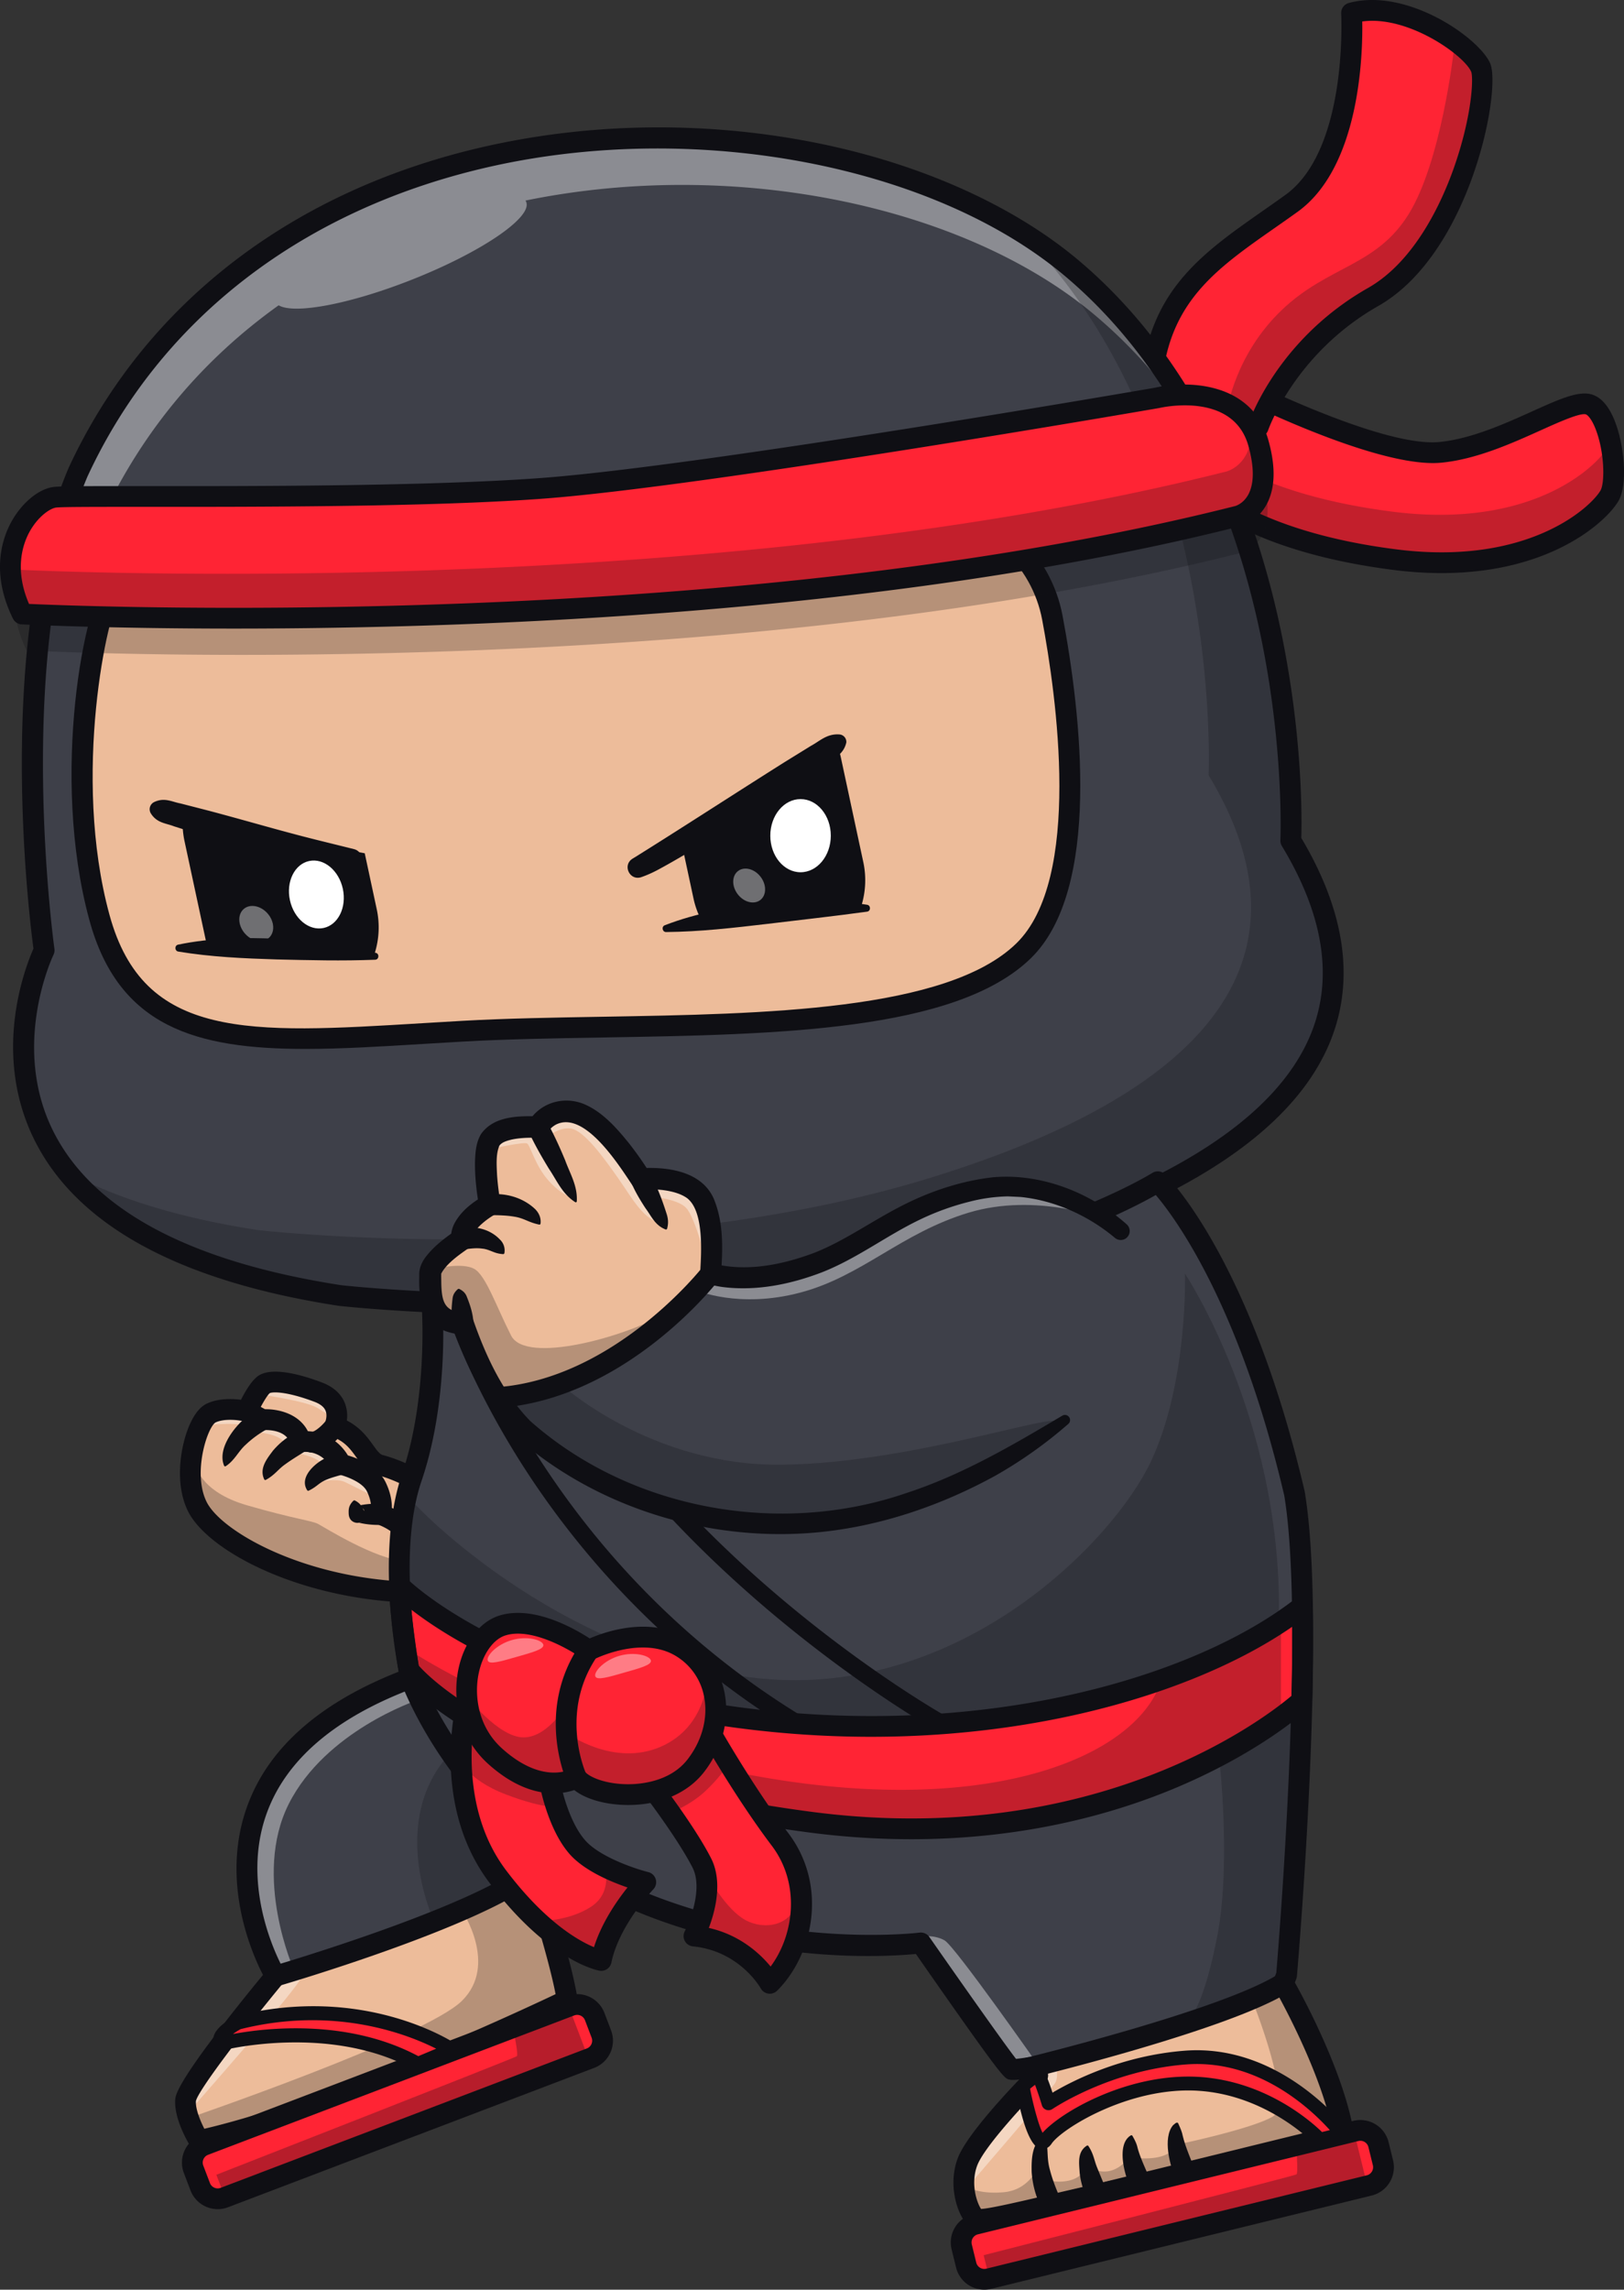 <svg id="Layer_1" data-name="Layer 1" xmlns="http://www.w3.org/2000/svg" viewBox="0 0 2151.45 3033.16"><rect x="0" y="0" width="2151.45" height="3033.16" fill="#333333" stroke="none"/><defs><style>.cls-1{fill:#edbc9a;}.cls-2{opacity:0.4;}.cls-3{fill:#fff;}.cls-4{opacity:0.25;}.cls-5{fill:#0f0f14;}.cls-6{fill:#ff2434;}.cls-7{fill:#3e4049;}.cls-8{opacity:0.3;}</style></defs><title>ninja3</title><path class="cls-1" d="M1450.64,2367.66s-21-11.17-41.71-16.49-22.33-38.28-60.61-51c0,0,14.89-31.9-21.8-45.73s-61.15-16-70.72-10.63-23.51,36.15-23.51,36.15-27.54-6.91-47.21,2.13-39.88,80.82-18.61,123.89,126.55,103.69,264.8,112.73C1431.27,2518.67,1471.6,2413.92,1450.64,2367.66Z" transform="translate(-905.15 -410.32)"/><g class="cls-2"><path class="cls-3" d="M1178,2298.27s33.24-4,50.12,0,4.14,8.37,4.14,8.37,37.47-.13,49.43,13.69-.4,21.41,0,19.81,10-6,10-6,30.31,4,39.08,14.36l8.77,10.36s-15.32,6-17.44,8.51-4.06,8.24-4.06,8.24,30.28-8.77,44.24-2,39.08,19.54,39.08,19.54.51-15.92-11.57-25.79-33-15.15-33-15.15-8.51-16.58-23.65-24.06a121.48,121.48,0,0,0-29.53-10l-7.57-7.79s-11.22-12.63-20.57-17-36.86-8.33-36.86-8.33-10.52-4-26.72-5.19S1178.83,2291.49,1178,2298.27Z" transform="translate(-905.15 -410.32)"/></g><g class="cls-2"><path class="cls-3" d="M1253.14,2258c1.46.4,58.09,8.37,72.85,17.55s19.94,13.16,19.94,13.16,8.9-18.35-11.7-30.71-66.87-22.33-72-21.14S1253.14,2258,1253.14,2258Z" transform="translate(-905.15 -410.32)"/></g><g class="cls-4"><path class="cls-5" d="M1164.08,2350.11s4.83,35.89,68.21,54.24,85.72,20.16,94.49,24.84,75.64,46.94,115.59,49.33l-11.1,40.15s-86.67-4.37-174.94-43S1149.31,2413.27,1164.08,2350.11Z" transform="translate(-905.15 -410.32)"/></g><path class="cls-5" d="M1431.27,2532.43q-.45,0-.9,0c-138.38-9-251.13-69.52-276.24-120.36-16.6-33.63-11-78-1.16-105.73,4.77-13.43,13.21-30.72,26.36-36.76,15.43-7.09,33.56-6.47,45.07-5,6.37-12.59,15.5-27.69,24.72-32.81,18.79-10.44,55.1-.44,82.25,9.79,15.23,5.74,25.5,14.88,30.51,27.17a45.74,45.74,0,0,1,2.75,23.37c17.93,9.14,27.48,22.38,34.78,32.52,5.46,7.56,9,12.25,12.94,13.26,22.08,5.66,43.84,17.18,44.75,17.67a13.71,13.71,0,0,1,6.07,6.47c22.69,50.06-14.72,150.36-19.06,161.63A13.76,13.76,0,0,1,1431.27,2532.43ZM1210,2291.16c-6.58,0-13.56.84-19.14,3.4-10.66,5.71-31,66.86-12,105.29,18,36.42,114.19,93.31,243.1,104.31,11-31.75,28.3-94.63,17.83-126.58-6.88-3.34-20.76-9.63-34.22-13.08-13.8-3.54-21.24-13.85-28.43-23.83-7.68-10.64-15.62-21.65-33.12-27.49a13.75,13.75,0,0,1-8.12-18.87h0s3.5-8.21.47-15.39c-2-4.83-7-8.74-14.65-11.64-38.51-14.51-56.08-13.11-59.19-11.48-3.16,2.37-11.71,16.66-17.65,29.79a13.77,13.77,0,0,1-15.89,7.68A87.28,87.28,0,0,0,1210,2291.16Z" transform="translate(-905.15 -410.32)"/><path class="cls-5" d="M1442.38,2453.74a13.74,13.74,0,0,1-12.21-7.4c-3.54-6.77-16.84-13.86-25.16-16.73a13.79,13.79,0,0,1-8.65-17.23c0-.12,2.67-10.51-5.11-26.47-6.24-12.8-29.69-20.63-37.41-22.36a13.85,13.85,0,0,1-9.29-7.21c-12.87-25.38-36.17-22.82-38.77-22.41a14,14,0,0,1-15.45-10.16c-5.45-21.14-34.79-19.05-36-19a14,14,0,0,1-7.65-1.58l-20.85-11.17a13.76,13.76,0,0,1,13-24.26l17.48,9.36c17.08-.32,44.65,5.57,56.7,29.1a66,66,0,0,1,53,32.05c12.53,3.69,39.46,13.9,50,35.55,6.76,13.87,8.37,25.71,8.3,34.05,9.81,4.71,23.76,13.23,30.28,25.7a13.78,13.78,0,0,1-12.19,20.14Z" transform="translate(-905.15 -410.32)"/><path class="cls-5" d="M1258.34,2303.83a134,134,0,0,0-27.42,20.05c-10.06,8.88-14.92,21.15-26.77,28.72a1.46,1.46,0,0,1-2.1-.66c-8.7-20.75,10.46-47.48,25.31-60.77a70.32,70.32,0,0,1,20.58-12.82c17.11-6.19,26.73,17.68,10.4,25.48Z" transform="translate(-905.15 -410.32)"/><path class="cls-5" d="M1309.81,2332.64c-7.89,4.88-18.88,11.61-26.22,17-10.31,7.08-13.81,14.18-26.15,21a1.55,1.55,0,0,1-2.19-.53c-6.94-14.43,3.39-27.19,11.37-37.92,8.72-10.21,18.63-18.41,30.88-24.13,16.11-6.81,27.33,15.87,12.31,24.61Z" transform="translate(-905.15 -410.32)"/><path class="cls-5" d="M1358.74,2363.74c-6.63,1.82-16.09,4.39-22.21,7.17-9.44,4.18-11.22,8.64-22.31,14.05a1.66,1.66,0,0,1-2.12-.51c-11.22-17.52,11.08-36.74,25.55-43.14a53.81,53.81,0,0,1,17.26-4.83c17.48-1.31,20.84,23.64,3.83,27.26Z" transform="translate(-905.15 -410.32)"/><path class="cls-5" d="M1409,2430.35a115,115,0,0,1-27.8-2.75l-.07-.08s-.15,0,.09-.06a8.35,8.35,0,0,0,3.5-1.6c-5.29,3.61-13.17,1.49-16-4-1.71-3.09-1.66-6.18-1.68-9.35,0-4.64,1.19-9.14,6.18-14.11a1.9,1.9,0,0,1,2.23-.34c7.54,4,8.86,7.92,11.66,12.9.25.35.74,1.1.59.34-2.1-5.51-10.22-7.51-15.15-4,2.34-1.6,5.42-2.12,8.16-2.68,9.83-1.94,19.42-2.89,29.28-1.79,16.63,2.35,15.59,26.47-1,27.5Z" transform="translate(-905.15 -410.32)"/><path class="cls-5" d="M1318.39,2334.46h-.7a13.76,13.76,0,0,1,.7-27.52h.06c3.7,0,13-7.46,18.93-15.16a13.76,13.76,0,0,1,21.9,16.67C1356,2312.83,1338.5,2334.46,1318.39,2334.46Z" transform="translate(-905.15 -410.32)"/><path class="cls-6" d="M2505.31,1065s64,63.49,248.43,86.74,269.63-60.55,283.6-84.82.46-112.47-27.29-120.88-115.21,55.7-197,63.46S2541.64,921,2541.64,921" transform="translate(-905.15 -410.32)"/><g class="cls-4"><path class="cls-5" d="M2750.9,1088.25c184.42,23.24,269.64-60.55,283.61-84.82a35.42,35.42,0,0,0,3.43-9.36c6.46,27.82,7,59.73-.6,72.87-14,24.27-99.18,108.06-283.6,84.82S2505.3,1065,2505.3,1065l39.76-10.06c9.92-6,13.75-18.18,13.75-18.18C2597.93,1055.41,2659.67,1076.75,2750.9,1088.25Z" transform="translate(-905.15 -410.32)"/></g><path class="cls-5" d="M2815,1169.5a503.3,503.3,0,0,1-63-4.09c-186.91-23.55-253.65-87.89-256.4-90.61a13.76,13.76,0,0,1,19.35-19.58c1,1,64.76,60.74,240.5,82.89,174.2,22,257.25-56,270-78,6-10.48,5.43-51.38-6.69-82-5.35-13.49-10.63-18.23-12.68-18.85-7.75-2.38-36.69,10.67-59.93,21.15-38,17.12-85.22,38.42-131.74,42.84-3.48.33-7.13.49-10.93.49-88.81,0-260.47-86.56-268-90.4a13.76,13.76,0,1,1,12.45-24.54c1.86.94,187,94.36,263.91,87.05,42-4,86.92-24.25,123-40.53,35.75-16.12,61.58-27.78,79.24-22.4,12.36,3.75,22.55,15.54,30.27,35.06,12.68,32,17.49,84.09,5,105.86C3033.45,1101.28,2959.39,1169.5,2815,1169.5Z" transform="translate(-905.15 -410.32)"/><path class="cls-6" d="M2572.22,975.71s35.59-105.8,152.07-172,155.3-275.06,142.38-304.16-102.62-90.54-171-72c0,0,10.66,187.34-79.69,252.22s-169,106.57-184.08,225.55C2432,905.31,2458.74,980.94,2572.22,975.71Z" transform="translate(-905.15 -410.32)"/><g class="cls-4"><path class="cls-5" d="M2531,952.55s10.42-72.46,72.14-131.48,125.2-57.65,168.23-127.17,59.38-214.13,59.38-214.13,32.05,4.08,37.25,24.53-10.49,116.22-51.7,196.63-116.75,118.18-116.75,118.18-52.75,34.58-86.62,83.53-40.75,73.07-40.75,73.07S2531.31,969.9,2531,952.55Z" transform="translate(-905.15 -410.32)"/></g><path class="cls-5" d="M2560.94,989.74c-112.36,0-140.77-76.47-142-79.84a13.74,13.74,0,0,1-.68-6.33c14.24-112,82.1-159.49,160.67-214.49,9.49-6.64,19.19-13.43,29-20.5,83.24-59.77,74.07-238.46,74-240.26a13.76,13.76,0,0,1,10.13-14.06c76.84-20.82,172.15,45.95,187.14,79.71,15.5,34.92-25.89,252.23-148.16,321.71-110.17,62.61-145.49,163.43-145.84,164.44a13.78,13.78,0,0,1-12.4,9.34C2568.78,989.65,2564.8,989.74,2560.94,989.74Zm11.28-14h0Zm-126.13-72.28c5.67,12.1,33.38,59.34,116.6,58.78,11.65-28,53.86-113.1,154.8-170.46,62.44-35.48,97.81-114.24,113.34-158,24.47-69,26.58-120.62,23.25-128.59-9.73-21.93-83.8-74.76-144.23-66.43.74,43.68-3,192.82-85.79,252.24-9.93,7.14-19.72,14-29.31,20.7C2519.45,764.34,2459.77,806.11,2446.09,903.43Z" transform="translate(-905.15 -410.32)"/><path class="cls-7" d="M1355.64,2126.5s488.07,56,894.22-70.19,497-314.81,365.33-532.33c0,0,22.89-494.4-289.92-758.19s-1069.65-263.91-1316.66,270c-101,238-44.94,633.4-44.94,633.4S782.4,2038.08,1355.64,2126.5Z" transform="translate(-905.15 -410.32)"/><g class="cls-2"><path class="cls-3" d="M2649.32,1591.91c-1.09-1.85-2.15-3.7-3.27-5.56,0,0,0-.84.08-2.31C2647.24,1586.67,2648.29,1589.29,2649.32,1591.91Z" transform="translate(-905.15 -410.32)"/></g><g class="cls-2"><path class="cls-3" d="M980.62,1944.23C936,1878.41,932.2,1808.75,939.35,1756,933.25,1810.54,937.9,1880.74,980.62,1944.23Z" transform="translate(-905.15 -410.32)"/></g><g class="cls-2"><path class="cls-3" d="M948.36,1395c-2.2,150.59,15.31,274.2,15.31,274.2s-17.35,35.39-24.32,86.84c6.17-55.15,23.33-94.3,23.33-94.3S942.44,1542.59,948.36,1395Z" transform="translate(-905.15 -410.32)"/></g><g class="cls-2"><path class="cls-3" d="M2325.27,765.79c89.42,75.41,151.38,169.67,194.31,265.83-40.39-73.94-93.51-144.47-163.45-203.45C2185.21,684,1881.73,618.62,1601.28,676a9.41,9.41,0,0,1,1,1.9c8.13,20.58-59.8,66.7-151.74,103-82.24,32.48-155.78,46.07-176.21,33.84-97,69.25-179,162.6-234.89,283.36-18.81,44.35-64.39,88.34-73.54,136.62-10.3,54.32-15.5,109-17.56,160.21,1.74-118.74,15.73-254.25,60.25-359.2C1255.62,501.88,2012.47,502,2325.27,765.79Z" transform="translate(-905.15 -410.32)"/></g><g class="cls-4"><path class="cls-5" d="M2140.93,1969.57c406.15-126.2,497-314.82,365.34-532.34,0,0,20.81-449.78-248.71-720.23a574,574,0,0,1,67.71,48.79C2638.08,1029.58,2615.19,1524,2615.19,1524c131.64,217.52,40.82,406.14-365.33,532.33s-894.22,70.19-894.22,70.19c-196.36-30.29-304.16-93.49-361.07-163.5,60.94,32.78,142.77,59.88,252.14,76.75C1246.71,2039.75,1734.78,2095.76,2140.93,1969.57Z" transform="translate(-905.15 -410.32)"/></g><path class="cls-1" d="M2140.48,1081.73c79.61,8.3,144.05,68.26,158.84,146.92,22.57,120.11,52,353.69-38.3,441.41-123.86,120.32-486.72,91.87-743.19,106.33s-429,39.45-480.9-150.53-3.11-418.95,19.35-438.19,296.69-37.92,574-61.09C1815.33,1111.11,2008.52,1068,2140.48,1081.73Z" transform="translate(-905.15 -410.32)"/><path class="cls-5" d="M1618.82,2152.33c-155,0-262.47-11.9-264.75-12.16l-.53-.08c-208-32.08-342.76-104.42-400.4-215-60.84-116.71-14-234.8-3.66-258.08-6-44.83-50.53-408,46.46-636.65,101-218.22,298.23-369.65,555.66-426.79,140.2-31.12,289.76-32.65,432.49-4.45,138.88,27.44,263.2,82.9,350.06,156.14C2498.71,894.05,2570.09,1096,2601,1240.94c30.34,142.31,28.8,256.14,28.1,279.46,57,95.8,70.6,184.67,40.42,264.22-44.44,117.13-184.27,213-415.58,284.83C2037.81,2136.61,1796.93,2152.33,1618.82,2152.33Zm-261.36-39.48c13.47,1.5,493.36,53,888.31-69.68,222.82-69.23,356.73-159.5,398-268.31,27.4-72.21,13.82-154.22-40.37-243.76a13.71,13.71,0,0,1-2-7.75c.05-1.23,5.22-124.21-27.52-277.38-30-140.52-99.12-336.07-257.53-469.66-173.71-146.49-485.77-206.47-758.84-145.86-248.85,55.24-439.37,201.23-536.46,411.07-98.12,231.34-44.36,621.78-43.81,625.7a13.74,13.74,0,0,1-1.27,8c-.59,1.19-58.44,122.48,1.67,237.43C1031.12,2014.82,1158.9,2082.18,1357.46,2112.85Z" transform="translate(-905.15 -410.32)"/><path class="cls-5" d="M1309.65,1799.83c-145.08,0-247.48-29.31-286-170.34-52.59-192.58-5.55-427.24,23.67-452.27,20.07-17.2,143.87-28.77,442.94-53,45.39-3.68,92.06-7.46,138.82-11.37,65-5.43,131.33-14.33,195.44-22.95C1943,1074,2054.93,1059,2141.91,1068h0c84.81,8.85,155.1,73.85,170.93,158.06,24.5,130.38,51.6,362.69-42.23,453.83-99.73,96.88-336.78,100.89-566,104.77-65.93,1.12-128.2,2.17-186,5.43q-26.86,1.51-52.48,3.1C1409.86,1796.65,1357.43,1799.83,1309.65,1799.83ZM1065.2,1198.19c-17.11,19.67-65.39,239.48-15,424.05,45.3,165.9,184.16,157.46,414.26,143.52q25.66-1.56,52.59-3.11c58.33-3.29,120.86-4.35,187.06-5.47,213.46-3.61,455.4-7.71,547.32-97,87.76-85.25,53.26-328.41,34.35-429-13.6-72.35-73.94-128.18-146.73-135.78-83.72-8.73-194,6.09-310.86,21.78-64.45,8.66-131.09,17.61-196.82,23.1-46.78,3.91-93.48,7.69-138.89,11.37C1302.91,1167,1088.14,1184.41,1065.2,1198.19Z" transform="translate(-905.15 -410.32)"/><path class="cls-5" d="M1746.13,1546c66.29-41.43,133.23-85,199.28-126.62l34-21c11.78-6.3,21.12-16.34,37.75-15.16a9.88,9.88,0,0,1,9.19,10.56c-3.68,17-19,22.66-29.85,31q-49.47,34-100.37,65.77c-39.9,24.51-79.08,50.42-120.44,72.55a152.25,152.25,0,0,1-21,9.19c-15.21,5.13-25.24-15.6-11.82-24.32l3.21-2Z" transform="translate(-905.15 -410.32)"/><g class="cls-4"><path class="cls-5" d="M925.34,1212.92s908.14,47.64,1610.21-129.65c0,0,35-8.08,33.68-59a90.44,90.44,0,0,1,8.78,21c24.08,85.3-27.33,97.07-27.33,97.07C1848.61,1319.67,940.47,1272,940.47,1272c-10.78-21.9-15.33-42.16-15.69-60.34C925,1212.11,925.14,1212.51,925.34,1212.92Z" transform="translate(-905.15 -410.32)"/></g><path class="cls-6" d="M934.63,1223.71s908.14,47.65,1610.21-129.65c0,0,51.41-11.76,27.33-97.06s-133.9-59.64-133.9-59.64-598.5,104-816.4,120-615.45,8.26-644,11.71S890.82,1134.67,934.63,1223.71Z" transform="translate(-905.15 -410.32)"/><g class="cls-4"><path class="cls-5" d="M919.5,1164.6s908.14,47.65,1610.21-129.65c0,0,35.06-8.07,33.68-59a90.28,90.28,0,0,1,8.78,21c24.08,85.3-27.33,97.06-27.33,97.06-702.07,177.3-1610.21,129.65-1610.21,129.65-10.77-21.9-15.33-42.16-15.69-60.33C919.14,1163.79,919.3,1164.19,919.5,1164.6Z" transform="translate(-905.15 -410.32)"/></g><path class="cls-5" d="M1214.85,1243c-169.32,0-277.82-5.4-280.94-5.56a13.79,13.79,0,0,1-11.63-7.67c-29.63-60.23-14.29-105.7-2.5-127.44,13.92-25.68,36.62-44.55,56.48-46.94,9.44-1.14,46.35-1.19,122.3-1.12,139.84.11,373.89.24,522.3-10.66C1833.36,1028,2417.64,927,2435.54,923.87c42.57-9.82,128.07-7.85,149.88,69.39,10.34,36.63,9.14,66.07-3.56,87.49s-31.81,26.24-34,26.73C2090.27,1223.05,1540.27,1243,1214.85,1243Zm-271.24-32.66c92.74,4.11,941.26,36.18,1597.86-129.64.49-.13,10.4-2.9,17.06-14.61,8.24-14.49,8.38-37.1.4-65.37-20.19-71.53-113.59-50.89-117.55-50l-.75.16c-6,1-601.67,104.29-817.75,120.16-149.43,11-384.11,10.77-524.34,10.73-61.89,0-110.78-.07-119,.92-7.93,1-24.22,11.75-35.59,32.73C935.19,1131.68,924,1165,943.61,1210.36Z" transform="translate(-905.15 -410.32)"/><path class="cls-5" d="M2044.69,1615a114.52,114.52,0,0,0,4.12-62.8l-29.68-138.36a116.11,116.11,0,0,0-4.73-16.21c-4.84-13-206.41,128.81-206.41,128.81l15.88,74a115.19,115.19,0,0,0,12.23,32.36c6.6,11.71,57.67.49,109.16-5.21C1993.11,1622.28,2041.74,1623.18,2044.69,1615Z" transform="translate(-905.15 -410.32)"/><ellipse class="cls-3" cx="1060.56" cy="1107.01" rx="40.07" ry="48.45"/><g class="cls-2"><ellipse class="cls-3" cx="1897.62" cy="1583.38" rx="19.05" ry="24.22" transform="translate(-1477.04 1075.52) rotate(-37.58)"/></g><path class="cls-5" d="M1372.43,1561.59c-14.39,1.21-25.08-1.41-38.47-3.67-33.64-7.1-66.78-15.83-100-24.43s-65.8-18.15-98.31-28.56c-10.62-4.2-22.48-4.13-30.61-17a10.54,10.54,0,0,1,4.42-15.15c13.67-6.51,23.63-.17,34.83,1.87l32.93,8.46c43.76,11.4,87.23,24.32,131,35.62,20.2,5.22,45.57,11.33,65.89,16.42,14.42,3.67,13,24.64-1.68,26.41Z" transform="translate(-905.15 -410.32)"/><path class="cls-5" d="M1179.29,1662.92l-29.69-138.36a115.61,115.61,0,0,1-2.33-16.73c-.91-13.8,241.08,32.82,241.08,32.82l15.87,74a114.53,114.53,0,0,1-2.69,58.57c-2.65,8.41-51.76,2.25-102.25,2.31C1242.25,1675.62,1183,1680.41,1179.29,1662.92Z" transform="translate(-905.15 -410.32)"/><ellipse class="cls-3" cx="1324.29" cy="1595.24" rx="35.85" ry="45.38" transform="translate(-1213.03 -93.57) rotate(-12.23)"/><g class="cls-2"><ellipse class="cls-3" cx="1244.57" cy="1633.83" rx="20.05" ry="25.37" transform="translate(-1669.95 798.37) rotate(-40.76)"/></g><path class="cls-5" d="M1141.05,1661.69c43.25-9,87.58-9.74,131.52-7.76,43.93,2.23,87.85,7.23,130.51,18.63,5,1.3,4.19,9-1,9.12-43.72,1.72-86.93.64-130.52-.41-43.6-1.35-86.92-3.25-130.21-10.41-4.91-.77-5.17-8.15-.25-9.17Z" transform="translate(-905.15 -410.32)"/><path class="cls-5" d="M1785.83,1636c42.39-16.38,87.32-24.29,132.34-28.94,45.06-4.32,90.78-5.31,135.69,1.78,5.13.79,5.09,8.58-.15,9.17-44.39,6.1-88.27,10.86-132.59,16.25-44.4,5.2-88.53,10.3-133.48,10.74-5,.12-6.53-7.18-1.81-9Z" transform="translate(-905.15 -410.32)"/><path class="cls-1" d="M1151.05,3191.83c-2.11,22.33,17.9,54.24,17.9,54.24C1360.6,3203.53,1656.5,3060,1656.5,3060c-7.37-50-46.33-170.15-46.33-170.15C1533.85,2951,1270,3028.06,1270,3028.06S1153.15,3169.5,1151.05,3191.83Z" transform="translate(-905.15 -410.32)"/><path class="cls-7" d="M2609.5,3027s40-461.54,10.53-638.07c-71.6-306.28-181.1-413.08-181.1-413.08s-154.29,98.3-449.67,135-511.77,28.05-511.77,28.05,9.48,121.9-26.85,228.78-1.58,265.86-1.58,265.86c-339.08,126.55-179,394.54-179,394.54s263.81-77.1,340.13-138.25l24.22-24.46c223.25,153.14,490.72,118.84,490.72,118.84s116.09,166.7,120,167.5,23.7-2.4,23.7-2.4,258.25-62.74,336.44-111.66Z" transform="translate(-905.15 -410.32)"/><path class="cls-1" d="M2605.29,3037.63c-78.19,48.92-336.44,111.66-336.44,111.66l11.05,10.37s-80.55,80.56-93.19,114.86,3.16,70.18,11.85,75,75.81-13.56,173-35.1,312-65.4,312-85.34C2666.1,3142.91,2605.29,3037.63,2605.29,3037.63Z" transform="translate(-905.15 -410.32)"/><g class="cls-2"><path class="cls-3" d="M1154.9,3208.32s149.55-169.09,150.35-180.26-10.41-7.5-10.41-7.5-55.79-124.1-7.14-220.61,169-136.9,169-136.9-2.71-17.48-3.48-19.31-10.83-5.7-10.83-5.7-87.14,17.81-153.07,97.57-60.62,157.92-53.71,196.21,29.25,86.14,29.25,86.14l1.28,14.87s-94.36,122.16-96.58,125.44S1146,3187.58,1154.9,3208.32Z" transform="translate(-905.15 -410.32)"/></g><g class="cls-2"><path class="cls-3" d="M2186.8,3307.59s111.84-129.18,116.63-138.75,0-25.93,0-25.93l-22.67,3.43s-110.39-157.63-124.22-165.6-31.9-5.32-31.9-5.32l113.25,173.87s6.92,4.19,13.3,4.19,15.56-2.63,19.94,2.79,4.81,7.41,4.81,7.41-63.44,59.39-80.18,87.71S2186.8,3307.59,2186.8,3307.59Z" transform="translate(-905.15 -410.32)"/></g><path class="cls-6" d="M1434.52,2511.22s127.55,130.81,445,173.88,608.8-35.23,751.05-146.82c0,0,1,67.44-.77,124.77,0,0-231.85,216.66-653,160.83s-529.91-201.23-529.91-201.23S1434.77,2549.64,1434.52,2511.22Z" transform="translate(-905.15 -410.32)"/><g class="cls-4"><path class="cls-5" d="M1154.9,3216.19s313.06-107.31,362-155.16,0-120.32,0-120.32l-38.29,10.78s-59.86-131.32,23.77-219.33c0,0,42.48,65.37,78.75,91.3s44.42,35.79,44.42,35.79l3.32,11.69-11.48,11.43-7.2,12.76s21.86,58.77,33.16,106.37S1656.5,3060,1656.5,3060s-149.6,69.73-245.64,107.18-236.77,79.46-241.91,78.93S1154.9,3216.19,1154.9,3216.19Z" transform="translate(-905.15 -410.32)"/></g><g class="cls-4"><path class="cls-5" d="M2182.05,3304.54s14.5,13.05,52.39,9.85,48.38-39.48,48.38-39.48l2.7,20s13.52,8.32,34.26,4.33,24.72-19.14,24.72-19.14,17.15,11,34.3,5.08a42,42,0,0,0,23.66-21s4.05,7.57,30.28,4.78,30.87-17.52,30.87-17.52,98.24-20.36,127.35-37.11-28.31-157.92-28.31-157.92l-83.35,30.17s19.14-12.76,38.28-110.6,2.46-239.59,2.46-239.59-205.75,116.69-478.17,94.13-461.65-114.64-461.65-114.64l-92.4-55.62L1460,2633.52l-14.36-17-3.25-23.81s169.53,119.52,474.82,172.16,496.25-29.58,526.79-129.64c0,0,62.64-20.94,104-44.55s54.12-31.86,54.12-31.86v126.46l21.28-13.12,5.9,9.76L2616.48,2910s-5.45,108.82-6.74,114.24-4.69,16.56-2.83,19.22,54.23,105.75,63.84,138.77,11.37,40.42,11.37,40.42-6.62,14.09-34.53,24.73-395.13,94.28-395.13,94.28-40.35,9.91-56.51,5.67S2182.05,3304.54,2182.05,3304.54Z" transform="translate(-905.15 -410.32)"/></g><g class="cls-4"><path class="cls-5" d="M1444.18,2390.15c.38,6.22,198.18,215.72,466.17,243.37s471.11-182.91,520-288.19S2475,2097.54,2475,2097.54s127.62,191.42,124.43,450.9l.06,8.65S2521,2627.25,2280,2677.71s-514.42,1.44-622.58-44.19S1467,2538,1467,2538l-24.61-19.53s-7.43-7.23-7.85-15.61,0-65.91,3.77-81.21S1444.18,2390.15,1444.18,2390.15Z" transform="translate(-905.15 -410.32)"/></g><path class="cls-5" d="M2203.39,3364c-5.25,0-8.59-.89-11.47-2.48-15.17-8.35-32.85-51.82-18.12-91.78,10.24-27.81,56.91-78.9,81.65-104.74-9.16.93-11.8.4-13,.15-6.9-1.39-9.28-1.86-123.94-166.41-47.42,4.54-279,18.5-482.32-115.63l-10.33,10.43c8.9,28,37.87,120.84,44.29,164.4a13.77,13.77,0,0,1-7.61,14.39c-3,1.44-299.56,144.76-490.58,187.15a13.72,13.72,0,0,1-14.64-6.12c-2.3-3.67-22.42-36.62-19.94-62.84,2.08-22.1,71.08-109.23,116.15-164.05-14.74-28.57-56.24-122.74-21.65-221.29,27.3-77.77,95-138.41,201.44-180.37-7.36-39.29-27.48-168.07,4.32-261.6,35-102.83,26.25-222.09,26.16-223.28a13.71,13.71,0,0,1,3.81-10.61,13.44,13.44,0,0,1,10.46-4.21c2.15.09,218.81,8.16,509.53-28,288.32-35.81,442.45-132,444-132.94a13.78,13.78,0,0,1,17,1.76c4.58,4.47,113.2,113.13,184.9,419.79.06.29.12.58.17.87,29.43,176.23-8.76,622.61-10.39,641.52a14.06,14.06,0,0,1-.92,3.89l-1.79,4.52c13.16,23.65,61,113.06,76.46,189.74a13.86,13.86,0,0,1,.27,2.72c0,20.72-24.26,33.82-281.48,89.75-15.16,3.3-29.13,6.34-41.26,9-27.63,6.13-52.79,12-75,17.15C2241,3358.59,2216.36,3364,2203.39,3364Zm2.7-26Zm62.76-202.5a13.82,13.82,0,0,1,9.41,3.72l11.06,10.37a13.78,13.78,0,0,1,.31,19.78c-21.81,21.81-80.51,84.09-90,109.87-9.16,24.87.24,50.08,5.21,57.24,11.66-.46,49-9.17,88.45-18.34,22.26-5.18,47.49-11.06,75.26-17.21,12.17-2.7,26.17-5.74,41.37-9.05,75.84-16.49,229.78-50,258.66-66.78-18.4-81.65-74.61-179.61-75.19-180.62a13.73,13.73,0,0,1-.88-12l3.46-8.75c2.8-33.22,38.32-464.92,10.57-632.18-59.5-254.2-145.37-369-170.23-398.21-38.93,22.23-188.76,99.2-445.34,131.07-249.2,31-444.65,29.7-499,28.55,1.33,36.52,1.3,131.85-28.34,219.05-34.65,101.94-1.5,256.94-1.16,258.5a13.75,13.75,0,0,1-8.63,15.82c-104.7,39.08-170.66,95.57-196,167.9-36.38,103.64,23.43,205.68,24,206.7a13.75,13.75,0,0,1-1.2,15.82c-54.14,65.5-112.12,141.78-115.93,156.61-.79,10,5.27,25.51,11.15,36.93,168.84-39.79,414.66-154.3,465.31-178.33-10.1-52.83-43.74-156.87-44.1-158a13.75,13.75,0,0,1,3.31-13.92l24.22-24.46a13.77,13.77,0,0,1,17.57-1.67c216.09,148.24,478.55,116.88,481.18,116.54a13.81,13.81,0,0,1,13,5.79c38.1,54.71,99.14,141.41,114.81,161.45,4.24-.43,10.43-1.26,15.44-2.07A13.6,13.6,0,0,1,2268.85,3135.53Zm-66.29,200.93" transform="translate(-905.15 -410.32)"/><path class="cls-5" d="M1634.38,2879.12a13.72,13.72,0,0,1-7.64-2.33c-135.64-90.79-188.43-232.57-190.62-238.56a13.76,13.76,0,0,1,25.86-9.43h0c.51,1.39,52.14,139.49,180.07,225.12a13.76,13.76,0,0,1-7.67,25.2Z" transform="translate(-905.15 -410.32)"/><path class="cls-5" d="M2112.39,2846.72a1044.31,1044.31,0,0,1-137.38-9.2c-422-55.95-534.54-200.5-539.12-206.63a13.57,13.57,0,0,1-2.55-6c-.51-3-12.33-74.53-12.58-113.6a13.77,13.77,0,0,1,23.61-9.71c1.56,1.58,129.25,128.11,437,169.86,328.12,44.53,608.44-40.25,740.71-144a13.76,13.76,0,0,1,22.25,10.63c0,.68,1,68.41-.78,125.39a13.76,13.76,0,0,1-4.36,9.64c-2.43,2.28-61,56.36-172.55,103.95C2386.59,2811.2,2266.29,2846.72,2112.39,2846.72Zm-652.5-230c16.41,18.57,139.33,143.21,518.74,193.5,379.68,50.32,604.66-125.66,637.57-153.57.88-32.64.93-67.91.82-91.35C2472.78,2665,2196.66,2742,1877.66,2698.74c-243-33-375.82-116-427.47-156C1453,2572.53,1458.15,2605.83,1459.89,2616.73Z" transform="translate(-905.15 -410.32)"/><path class="cls-5" d="M1270,3041.83a13.77,13.77,0,0,1-3.85-27c2.61-.76,262.06-77,335.39-135.78a13.76,13.76,0,0,1,17.21,21.48c-77.56,62.14-334,137.54-344.88,140.72A13.67,13.67,0,0,1,1270,3041.83Z" transform="translate(-905.15 -410.32)"/><path class="cls-5" d="M2268.83,3163.06a13.76,13.76,0,0,1-3.23-27.14c2.56-.62,257-62.77,332.39-110a13.76,13.76,0,1,1,14.6,23.33c-79.16,49.52-329.86,110.78-340.5,113.37A14,14,0,0,1,2268.83,3163.06Z" transform="translate(-905.15 -410.32)"/><path class="cls-5" d="M2286.56,3337.74c-8.85-15.57-13.36-32.26-14.67-50-.37-17.27,0-38.34,16.54-48.81a1.38,1.38,0,0,1,1.89.47c3.94,17,1.2,29.19,5.62,44.91,3.54,13.86,9.18,28,15.06,40.9,6.72,15.89-15.49,27.18-24.44,12.53Z" transform="translate(-905.15 -410.32)"/><path class="cls-5" d="M2345.73,3323.19a101.09,101.09,0,0,1-10.24-34.45c-.71-12.47-3.52-27.8,9.52-36.1a1.57,1.57,0,0,1,2.18.68c7.32,11.34,7.23,18.69,12,29.77,3.31,8.45,8.71,20.77,11.66,29,5.45,16.1-17,25.89-25.14,11.07Z" transform="translate(-905.15 -410.32)"/><path class="cls-5" d="M2404.27,3310.71c-9.08-16.29-21.05-59.83-1-71.64a1.57,1.57,0,0,1,2.18.7c3.88,6.78,5.66,10.95,6.76,15.86,4,14.71,11.5,29.27,17,43.39,5.85,16-16.4,26.31-24.86,11.69Z" transform="translate(-905.15 -410.32)"/><path class="cls-5" d="M2463.25,3297.17c-8.55-17.78-17.85-54.75-4.24-71.39,1.55-1.23,5.37-5.55,7-2.67,3.26,7.2,5.06,11.5,6.06,16.74,3.78,15.71,11.26,31.4,16.51,46.64,5.29,16.22-17.47,25.72-25.32,10.68Z" transform="translate(-905.15 -410.32)"/><path class="cls-5" d="M2152.56,2705.11a11.43,11.43,0,0,1-5.56-1.45c-3.82-2.12-384.55-216.54-547.19-559.82a11.47,11.47,0,0,1,20.72-9.83c159.45,336.52,533.85,547.51,537.61,549.6a11.47,11.47,0,0,1-5.58,21.5Z" transform="translate(-905.15 -410.32)"/><path class="cls-5" d="M1961.79,2705.11a11.42,11.42,0,0,1-6-1.68c-185.19-112.95-300.46-259.15-364.56-361.91-69.55-111.5-94.93-195.19-96-198.7a11.47,11.47,0,0,1,22-6.55c1,3.33,103.86,336.16,450.5,547.58a11.47,11.47,0,0,1-6,21.26Z" transform="translate(-905.15 -410.32)"/><path class="cls-1" d="M1846.54,2097.54s7.72-73.64-13.55-102.36-78.7-23.13-78.7-23.13-43.87-72.58-81.35-86.13-55,17.54-55,17.54-51.84-4-63.8,17.55,0,85.34,0,85.34-40.68,22.17-36.69,45.78c0,0-42.27,27.33-42.27,45.41s-.4,39.22,10.36,52.38,33.1,13.95,33.1,13.95,16.22,51.35,46.21,97.76C1728.65,2249.72,1846.54,2097.54,1846.54,2097.54Z" transform="translate(-905.15 -410.32)"/><path class="cls-7" d="M2201.74,1985.88c-106.35,21.27-149.95,77.63-229.71,103.15s-125.49,8.51-125.49,8.51-117.89,152.18-281.73,164.09c9.65,14.94,20.72,29.38,33.15,41.42,51,49.45,345.36,264,718.63-12L2390,2041.18S2308.08,1964.61,2201.74,1985.88Z" transform="translate(-905.15 -410.32)"/><g class="cls-2"><path class="cls-3" d="M1827.47,2119.47s56.3,24.86,138.18,3.06,132.93-78.69,222.79-105.81,180.88,8.43,180.88,8.43-76.13-63.73-174.5-35.55-166.43,84.55-228.11,103.69-116.71,2-124.29,8.77S1827.47,2119.47,1827.47,2119.47Z" transform="translate(-905.15 -410.32)"/></g><g class="cls-2"><path class="cls-3" d="M1560.74,1931.11s38-8.24,42.54-6.11,10.63,30.18,30,50.85,32.17,21.14,32.17,21.14l-39.35-77.33s17.85-17,35.38-14.34,43.59,38.55,63.26,66.73,33.41,55.3,59.77,59.82l-18.39-36.36s35.72,2.07,47.95,14.83,27.12,72.31,27.12,72.31,10.21-71.76-13-92.77-76.89-21.55-76.89-21.55-36.65-62.6-71.24-79.15-56.91,5.24-56.91,5.24l-13,8.76s-34.66-1.8-45.36,8S1560.74,1931.11,1560.74,1931.11Z" transform="translate(-905.15 -410.32)"/></g><g class="cls-4"><path class="cls-5" d="M1482.84,2091.16c1.6-1.06,35.1-8.51,50.52,0s29.24,49.77,48.92,88.43,152.28,1.43,205.61-29.94l2.24,6.19s-16,21-71,52.87-71.56,34.84-71.56,34.84,119.19,109.22,293.59,107.09,372.21-73.38,364.77-55.3-163.78,121.24-348.82,132.93-318.92-93.05-318.92-93.05-62.64-38.45-87.14-96.72-30.08-71.44-30.08-71.44l-5.39-5.18s-23.86-2.39-32.77-22.33S1482.84,2091.16,1482.84,2091.16Z" transform="translate(-905.15 -410.32)"/></g><path class="cls-5" d="M2381.85,2049.86c-34.83-29.18-79.31-49.31-124.55-53.91l-17-.8a220.22,220.22,0,0,0-50.87,7.06,342.69,342.69,0,0,0-65.9,23.86c-43.78,21-82.9,51.28-129.15,69.55-41.73,16.05-87.14,25.32-132,19.61a143.73,143.73,0,0,1-15-2.91c-1.83-.5-3.22-.84-5.7-1.72a13.59,13.59,0,0,1-9-14c1.66-26.5,5.37-82.42-17.71-99.43-10.43-7.16-24.86-9.92-38-11a145.74,145.74,0,0,0-21.3-.05,14.43,14.43,0,0,1-13.44-6.74c-18.18-27.17-63.41-98.8-101-79.09a33.13,33.13,0,0,0-10.93,10.21l-13.52,7.21c-11.19-.61-23.86,0-34.33,2.32-6.71,1.7-12.28,3.46-15.64,7.76-4.94,11.28-3.73,26.35-3.16,39.12a350.26,350.26,0,0,0,4.57,36.82,14.6,14.6,0,0,1-7.16,15.24,101.06,101.06,0,0,0-21.24,16c-4.42,4.36-8.68,10.15-8.13,15.23a14.87,14.87,0,0,1-6.46,14.05c-12.45,8.67-28.73,20.21-35.32,32.85,0,.18-.33.59-.24.57s0-.13,0-.14a3.87,3.87,0,0,0,0,.52v1.21c-.07,2.42.12,9.3.11,11.71.64,22.83,4,35.33,26,38.14,1.48.16,2.68.36,3.58.38a14.72,14.72,0,0,1,12.94,10c16.75,48.05,39.61,96.94,75.7,133.6,133,117.46,330,152.63,497.28,95.27,73.8-24,140.6-63.08,207.26-102.76a6.79,6.79,0,0,1,8,10.88,586,586,0,0,1-97.24,68.95c-70.18,38.4-147.46,65.23-227.32,74-145,15.76-297.78-29.14-407.63-126-32.92-32.62-55.18-74.31-72.83-116.58-3.87-9.41-7.38-18.6-10.71-28.67l13.21,10.05c-47.06-3.27-58.72-34.56-57.47-76.55,0-1.18,0-3.16,0-4.33.25-8.2,4-16,8.76-22.21,11.26-14.54,25.54-25.19,40.17-35.18l-6.41,14.55c-1.46-9.06,1-17.55,4.29-23.88,9.39-17.1,23.64-27.28,39.76-37l-7.26,15.29c-3.47-20.4-5.83-40.2-5.42-61,.48-11.49,1.35-24.26,8-35.37,17.23-24.3,50.13-24,76.51-23.43l-13.52,7.21c15-25,45.52-34.24,72.33-23.88,25.54,10.33,44.84,32.79,61.39,53.29a441.55,441.55,0,0,1,27.16,38.9l-13.43-6.74c35.41-2.18,81.07,3.27,97.64,39.84,13.59,32.48,12.11,66.88,9.84,101.13l-9-14.51c.39.14,1.93.59,3,.88,43.23,9.58,88.88-.05,129.75-15.41,43-16.88,82.13-46.62,127.75-68.14,34.32-16.14,71.21-27.64,109-31.86,51.43-4.44,103.44,11.41,146.24,39.24a232.26,232.26,0,0,1,30.88,23.31,11.88,11.88,0,1,1-16.23,17.36Z" transform="translate(-905.15 -410.32)"/><path class="cls-5" d="M1564.79,2275.4a13.76,13.76,0,0,1-1-27.49c155.62-11.32,270.72-157.33,271.86-158.8a13.76,13.76,0,0,1,21.75,16.86c-5,6.41-123.58,157.17-291.62,169.39C1565.46,2275.38,1565.12,2275.4,1564.79,2275.4Z" transform="translate(-905.15 -410.32)"/><path class="cls-5" d="M1505,2165.65c-2.45-11.48-1.76-23.31-.34-34.93.43-3.95,1.77-8,6.86-12.56a2.06,2.06,0,0,1,2.28-.3c6.09,3.1,8.43,6.68,9.85,10.38,4.36,10.87,8.06,22.13,8.64,33.85.25,16.62-23.37,19.54-27.29,3.56Z" transform="translate(-905.15 -410.32)"/><path class="cls-5" d="M1513.23,2039c18.6-6.29,40.75-1,54.14,13.28a19.74,19.74,0,0,1,6,18,1.64,1.64,0,0,1-1.68,1.36,39.85,39.85,0,0,1-9.37-1.63c-6.31-2-11.78-5.13-18.15-5.62-7.39-1.14-15.33-.18-22.58.85l-9.91-5.13c-8.94-4.25-7.76-18.24,1.55-21.09Z" transform="translate(-905.15 -410.32)"/><path class="cls-5" d="M1552.68,1992.66c21.55-2.42,43.92,3.58,60.18,18.2,5.45,4.85,9.43,12,8.39,20.38a1.5,1.5,0,0,1-1.91,1.26c-14.06-2.89-19.74-8.36-32.38-10.38-10.16-1.8-21.09-2.07-31.45-2.08-17.62.7-20.15-24.63-2.83-27.38Z" transform="translate(-905.15 -410.32)"/><path class="cls-5" d="M1630.17,1897.22c9,16.19,16.6,33.08,23.72,50.18,6.61,18.16,16.59,33.85,15.36,54.44a1.35,1.35,0,0,1-2,1c-17.37-11.12-24.19-28.43-35-44.46-9.64-15.82-18.82-31.9-26.6-48.72-6.93-16,15.65-27.46,24.53-12.48Z" transform="translate(-905.15 -410.32)"/><path class="cls-5" d="M1766.57,1965.84c9.28,16.26,15.76,33.9,21.47,51.71,2,6,3.11,12.33.88,20.41a1.56,1.56,0,0,1-2.05,1c-14.28-5.68-18.51-17.33-26.65-28.22-6.81-10.43-13.22-21.1-18.21-32.5-6.49-15.89,15.69-27,24.56-12.43Z" transform="translate(-905.15 -410.32)"/><path class="cls-6" d="M2223,3427.05l488.3-119.78a32.91,32.91,0,0,0,24.13-39.81l-2-8.25a32.92,32.92,0,0,0-39.82-24.13l-488.29,119.77a32.92,32.92,0,0,0-24.13,39.82l2,8.25A32.92,32.92,0,0,0,2223,3427.05Z" transform="translate(-905.15 -410.32)"/><g class="cls-8"><path class="cls-5" d="M2622.3,3254.21s3,34.65.37,36.53-414.39,107-414.39,107l7.62,31.06L2716.62,3306l-17.71-72.19Z" transform="translate(-905.15 -410.32)"/></g><path class="cls-5" d="M2209.11,3443.47a38.59,38.59,0,0,1-37.38-29.39l-5.89-24a38.56,38.56,0,0,1,28.27-46.64l504-123.64a38.62,38.62,0,0,1,46.65,28.27l5.89,24a38.61,38.61,0,0,1-28.27,46.64l-504,123.63A38.61,38.61,0,0,1,2209.11,3443.47Zm498.24-197.28a10.81,10.81,0,0,0-2.63.32l-504.06,123.64a11,11,0,0,0-8.09,13.36l5.89,24a11,11,0,0,0,13.35,8.1h0l504-123.64a11.07,11.07,0,0,0,8.1-13.36l-5.89-24A11.06,11.06,0,0,0,2707.35,3246.19Z" transform="translate(-905.15 -410.32)"/><path class="cls-6" d="M1210,3318.5l469.89-178.85a32.92,32.92,0,0,0,19.06-42.47l-3-7.94a32.9,32.9,0,0,0-42.47-19.06L1183.52,3249a32.92,32.92,0,0,0-19.06,42.47l3,7.94A32.9,32.9,0,0,0,1210,3318.5Z" transform="translate(-905.15 -410.32)"/><g class="cls-8"><path class="cls-5" d="M1585,3097.92s7.21,34,4.86,36.21-398.11,157.08-398.11,157.08l11.37,29.88L1685,3137.7l-26.44-69.48Z" transform="translate(-905.15 -410.32)"/></g><path class="cls-5" d="M1193.6,3336.77a38.63,38.63,0,0,1-36.09-24.85l-8.79-23.11a38.56,38.56,0,0,1,22.32-49.76l485.06-184.62a38.62,38.62,0,0,1,49.76,22.32l8.79,23.12a38.56,38.56,0,0,1-22.32,49.76l-485.06,184.62A38.4,38.4,0,0,1,1193.6,3336.77Zm476.2-257.34a11,11,0,0,0-3.91.73l-485.06,184.62a11,11,0,0,0-6.39,14.24l8.8,23.11a11,11,0,0,0,14.24,6.4h0l485.06-184.62a11.06,11.06,0,0,0,6.39-14.25l-8.79-23.12A11.07,11.07,0,0,0,1669.8,3079.43Z" transform="translate(-905.15 -410.32)"/><path class="cls-6" d="M1199.39,3117.17s144.14-37,259.39,27.09l45.07-18.85s-116.67-77.83-283.26-35.74C1220.59,3089.67,1187.65,3106.58,1199.39,3117.17Z" transform="translate(-905.15 -410.32)"/><path class="cls-6" d="M2653.66,3244.87s-62.7-67.66-160-74-188.94,53.16-202.94,74S2260,3175.22,2260,3174s16.76-14.36,19.94-14.36,14.36,37,14.36,37,76.52-52.64,181.56-60.62,183.77,70.83,207.66,101.55Z" transform="translate(-905.15 -410.32)"/><path class="cls-5" d="M1458.78,3153.43a9.22,9.22,0,0,1-4.45-1.15c-110.6-61.47-251.26-26.58-252.66-26.22a9.09,9.09,0,0,1-8.42-2.08,15.77,15.77,0,0,1-5.43-14c1.74-13.31,20.57-24.32,28.58-28.44a9.53,9.53,0,0,1,1.95-.73c168.58-42.57,285.69,33.74,290.59,37a9.18,9.18,0,0,1-1.55,16.1l-45.07,18.85A9,9,0,0,1,1458.78,3153.43ZM1297,3097.19c48.56,0,108,7.88,162.33,36.91l23.63-9.89c-36.62-18.53-133.72-57.21-259-25.91a83.15,83.15,0,0,0-10.17,6.44A464.18,464.18,0,0,1,1297,3097.19Z" transform="translate(-905.15 -410.32)"/><path class="cls-5" d="M2286.29,3257.14a12.78,12.78,0,0,1-3.73-.54c-20.38-6.2-31.77-81.85-31.77-82.58,0-9,23.92-23.53,29.11-23.53,5.83,0,9.28,0,19.58,32,24.67-14.7,90.65-49.19,175.64-55.65,122.89-9.25,206.48,93.34,215.6,105.07a9.18,9.18,0,0,1-5.06,14.55l-29.81,7.3a9.19,9.19,0,0,1-8.91-2.66h0c-.6-.65-61.58-65.07-153.89-71.12-91.36-6-181.48,50.25-194.72,70C2294.38,3255.86,2289.65,3257.14,2286.29,3257.14Zm-16.51-79.91c2.73,14.93,10.41,46.55,16.54,58.4,24.08-27.54,114.4-80,207.94-74,87.22,5.71,146.86,58,162.27,73l10.4-2.55c-25.08-27.93-95.28-94.26-190.42-87-101.16,7.68-176.31,58.52-177.06,59a9.17,9.17,0,0,1-14-4.91c-2.85-9.42-6.48-20.26-9.13-27.08C2274.07,3173.83,2271.62,3175.72,2269.78,3177.23Z" transform="translate(-905.15 -410.32)"/><path class="cls-6" d="M1848.25,2708.65s43.23,76.15,90.28,138.36,30.31,146.75-13.56,190.62c0,0-31.1-55.88-100.49-62.64,0,0,30.31-57.79,10.37-96.88s-62.4-94.78-62.4-94.78" transform="translate(-905.15 -410.32)"/><path class="cls-6" d="M1633.59,2771.9s9.85,55.17,36.56,85.48,90.52,46.26,90.52,46.26-47.85,49.45-59,103.68c0,0-60.73-10.37-136.84-110.86s-40.42-233.41-40.42-233.41" transform="translate(-905.15 -410.32)"/><g class="cls-4"><path class="cls-5" d="M1511.56,2737.74s10.63,29.6,64.34,49.9,71.25,16.56,69.65,13.37-7.2-13.37-7.2-13.37L1628,2772.3s-40.62-10.53-55.14-25.74-37-42.78-37-42.78l-15.28-2.2Z" transform="translate(-905.15 -410.32)"/></g><g class="cls-4"><path class="cls-5" d="M1617.9,2953.61c.32,2.5,41.42,1.6,70.43-17.54s18-52.84,18-52.84l54.39,20.41s-27.91,39.32-38.55,50-23,53.13-23,53.13-45.68-22.47-48.92-24.75S1617.9,2953.61,1617.9,2953.61Z" transform="translate(-905.15 -410.32)"/></g><g class="cls-4"><path class="cls-5" d="M1870.83,2746.56a223.73,223.73,0,0,1-31.2,36.38c-19.67,18.61-46.28,29.1-47.06,28s-13.55-23-13.55-23l7.63-9.11s33.84-16.49,45-32.22a197.62,197.62,0,0,1,21.71-25.84Z" transform="translate(-905.15 -410.32)"/></g><g class="cls-4"><path class="cls-5" d="M1844.42,2898.32s22.86,41.45,47.85,55.29,62,8.52,69.53-26.05,4.19,20.19,4.19,20.19-5.11,39.18-18.15,59-22.87,30.89-22.87,30.89-22-33.41-45.44-44.51-54.61-15.57-54.61-15.57,15.24-44.14,16.31-47.86S1844.42,2898.32,1844.42,2898.32Z" transform="translate(-905.15 -410.32)"/></g><path class="cls-5" d="M1925,3051.39a13.58,13.58,0,0,1-1.9-.13,13.76,13.76,0,0,1-10.12-6.93c-1.13-2-28.82-49.7-89.81-55.64a13.76,13.76,0,0,1-10.85-20.09c7.48-14.36,23.93-57.52,10.3-84.23-19.14-37.51-60.67-92.15-61.09-92.7a13.76,13.76,0,1,1,21.89-16.68c1.77,2.31,43.45,57.14,63.71,96.87,15.84,31,5.45,70.26-2.93,92.37,41.61,9.36,68.23,34.53,81.85,51.15,30.88-41.49,40-109.22,1.54-160.07-47.06-62.21-90.85-139.1-91.28-139.87a13.76,13.76,0,0,1,23.93-13.59c.43.75,43.35,76.11,89.3,136.86,52.26,69.08,33.51,160.34-14.81,208.65A13.73,13.73,0,0,1,1925,3051.39Z" transform="translate(-905.15 -410.32)"/><path class="cls-5" d="M1701.67,3021.09a13.37,13.37,0,0,1-2.34-.2c-2.69-.46-67-12.48-145.49-116.12-79.27-104.67-44.27-239.59-42.74-245.29a13.76,13.76,0,0,1,26.58,7.14c-.33,1.26-32.9,127.78,38.1,221.53,51.75,68.33,95.89,93.11,116.27,101.56,10.25-32.61,30.55-61.73,44.4-79.06-22.45-7.68-57.4-22.36-76.62-44.17-28.92-32.82-39.36-89.75-39.79-92.16a13.76,13.76,0,0,1,27.09-4.85c.12.66,9.59,51.85,33.35,78.81,19.59,22.23,66.94,37.86,83.53,42a13.76,13.76,0,0,1,6.55,22.92c-.44.46-45.23,47.33-55.43,96.89A13.77,13.77,0,0,1,1701.67,3021.09Z" transform="translate(-905.15 -410.32)"/><path class="cls-6" d="M1669,2765.39s-45.46,27.38-107.68-28.45-39.88-157.19,8.78-173.11S1685,2596.57,1685,2596.57s69.25-36.05,121.94-4.79,62.21,103.15,19.94,157.66S1688.89,2791.44,1669,2765.39Z" transform="translate(-905.15 -410.32)"/><g class="cls-4"><path class="cls-5" d="M1523.55,2657.35s41.71,54.47,75.21,54.47,58.7-45.91,58.7-45.91V2707s60.94,44.27,123.15,17.15,61.89-94.78,61.89-94.78,25.51,60.93-12,115.14-110.15,44-124.68,39.65-30.3-12.46-31.64-13.59-12.4-5.21-12.4-5.21-36.42,22.46-85-15.95S1523.55,2657.35,1523.55,2657.35Z" transform="translate(-905.15 -410.32)"/></g><path class="cls-5" d="M1737.51,2801.4H1737c-29.3-.1-55.69-7.64-71.07-19.79-18.78,6.33-61.65,12.38-113.81-34.43-41-36.82-47.36-89.27-39.61-126.07,7.39-35.06,27.81-62,53.3-70.36,45.47-14.87,101.25,17.43,120.52,30,20.77-9,79.32-29.52,127.67-.84,27,16,45.17,42.06,51.11,73.3,6.73,35.42-3.23,73.56-27.33,104.62C1816.28,2785.55,1779.77,2801.4,1737.51,2801.4Zm-68.57-49.78a13.77,13.77,0,0,1,10.94,5.4c5.31,6.94,26.56,16.75,57.17,16.85h.39c16.27,0,55.61-3.28,78.56-32.86,19.26-24.84,27.29-55,22-82.63a80.11,80.11,0,0,0-38.12-54.76c-45.59-27-107.93,4.83-108.56,5.15a13.77,13.77,0,0,1-14.5-1.11c-16.89-12.35-68.26-42-102.52-30.75-15.94,5.21-29.64,24.79-34.93,49.87-6.16,29.29-1.25,70.92,31.07,99.91,54,48.48,91,27.13,91.38,26.91A13.73,13.73,0,0,1,1668.94,2751.62Z" transform="translate(-905.15 -410.32)"/><path class="cls-5" d="M1668.94,2779.14a13.76,13.76,0,0,1-12.54-8.09c-1.74-3.87-42-95.67,17.24-182.26a13.76,13.76,0,0,1,22.71,15.55c-50.35,73.57-16.32,152.11-14.85,155.42a13.77,13.77,0,0,1-12.56,19.38Z" transform="translate(-905.15 -410.32)"/><g class="cls-2"><path class="cls-3" d="M1624.88,2588.86c1.75,6.14-14.84,10.46-35.17,16.27s-36.7,10.9-38.46,4.76,11.77-21.2,32.1-27S1623.12,2582.72,1624.88,2588.86Z" transform="translate(-905.15 -410.32)"/></g><g class="cls-2"><path class="cls-3" d="M1767.38,2609.71c1.75,6.14-14.84,10.45-35.17,16.26s-36.7,10.9-38.46,4.76,11.78-21.19,32.11-27S1765.62,2603.56,1767.38,2609.71Z" transform="translate(-905.15 -410.32)"/></g></svg>